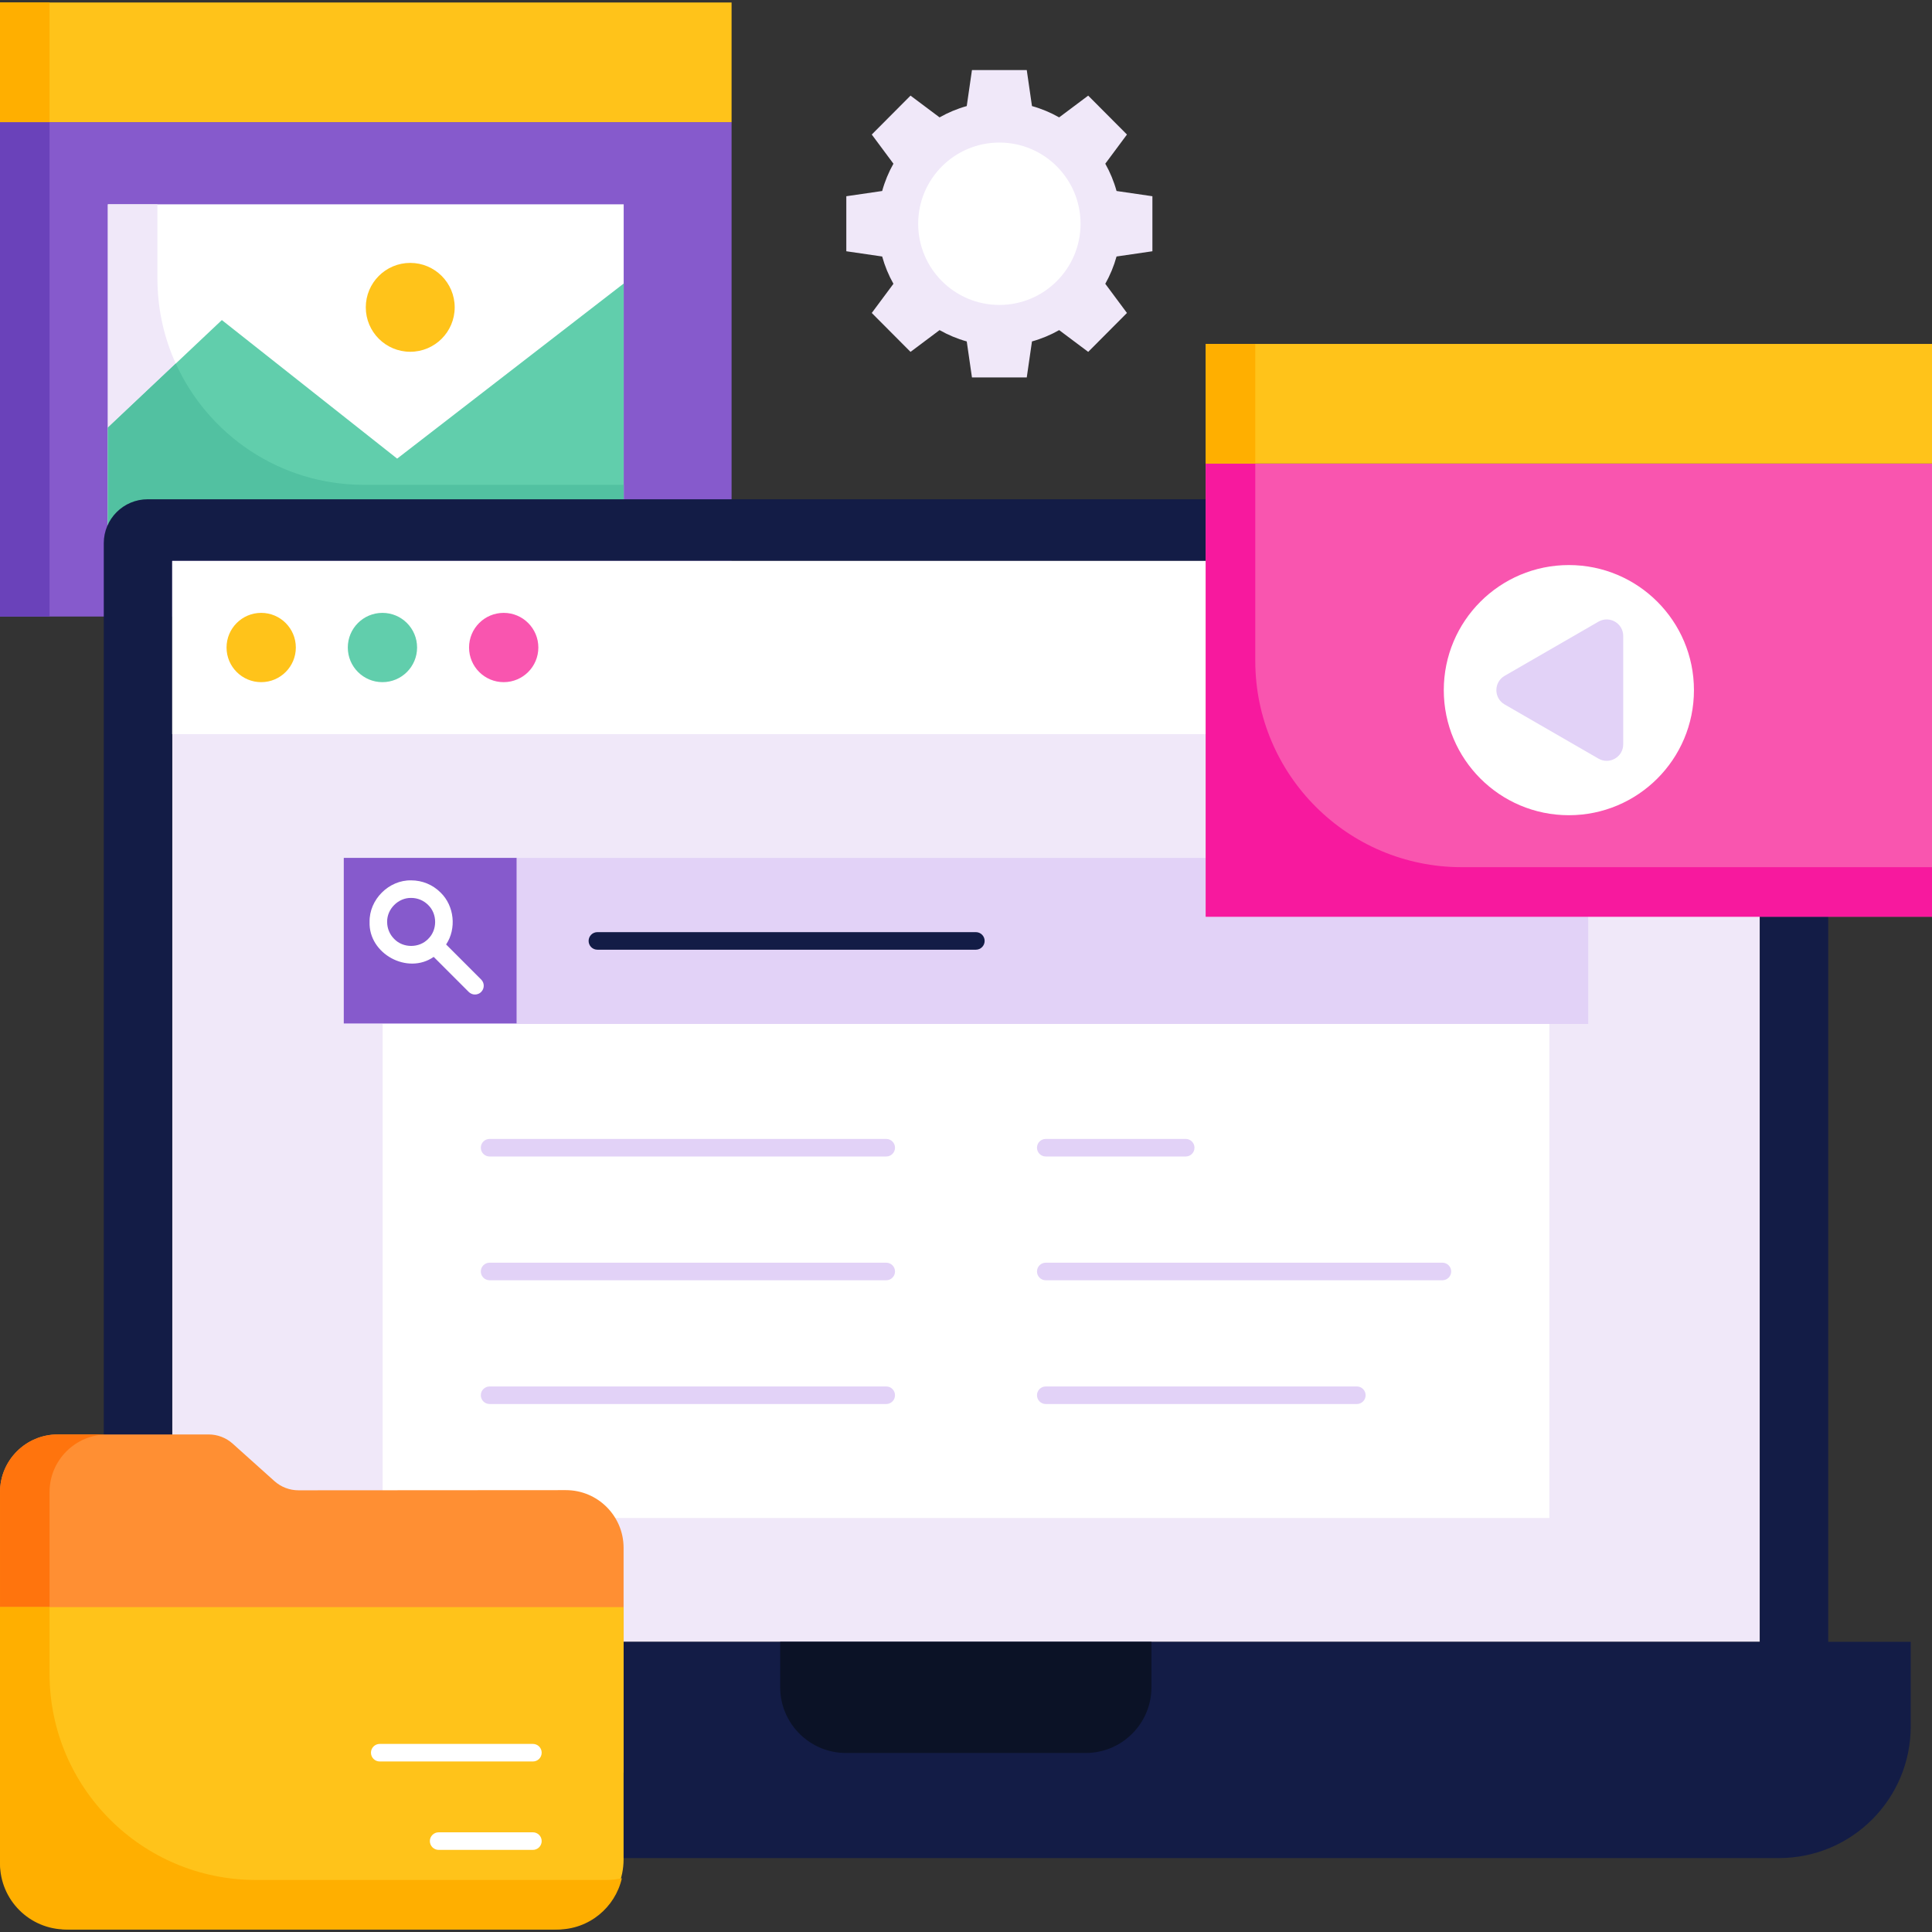 <svg id="Layer_1" enable-background="new 0 0 468 468" height="512" viewBox="0 0 468 468" width="512" xmlns="http://www.w3.org/2000/svg"><rect x="0" y="0" width="468" height="468" fill="#333333" stroke="none"/><g><g><g><g><g><path d="m279.154 60.865v-13.33l-8.685-1.269c-.645-2.333-1.567-4.549-2.729-6.612l5.249-7.065-9.387-9.426-7.036 5.271c-2.054-1.167-4.261-2.092-6.584-2.74l-1.263-8.721h-13.275l-1.263 8.721c-2.323.648-4.53 1.573-6.584 2.74l-7.036-5.271-9.387 9.426 5.249 7.065c-1.162 2.063-2.084 4.279-2.729 6.612l-8.685 1.269v13.33l8.685 1.269c.645 2.333 1.567 4.549 2.729 6.612l-5.249 7.065 9.387 9.426 7.036-5.271c2.054 1.167 4.261 2.092 6.584 2.74l1.263 8.721h13.275l1.263-8.721c2.323-.648 4.53-1.573 6.584-2.74l7.036 5.271 9.387-9.426-5.249-7.065c1.162-2.063 2.084-4.279 2.729-6.612z" fill="#f0e8f9"/></g></g></g><g><g><g><g><circle cx="242.082" cy="54.2" fill="#fff" r="19.667"/></g></g></g></g></g><g><g><g><g><g><path d="m0 29.586h177.213v119.765h-177.213z" fill="#865acc"/></g></g></g></g><g><g><g><g><path d="m0 29.586h12v119.765h-12z" fill="#6a42ba"/></g></g></g></g><g><g><g><g><g><path d="m26.133 49.494h124.947v79.947h-124.947z" fill="#fff"/></g></g></g></g><g><g><g><g><path d="m38.133 67.442v-17.948h-12v79.947h124.947v-12h-62.947c-27.614.001-50-22.385-50-49.999z" fill="#f0e8f9"/></g></g></g></g><g><g><g><path d="m151.08 129.442v-60.761l-54.875 42.414-42.463-33.564-27.609 26.056v25.855z" fill="#61ceac"/></g></g></g><g><g><g><path d="m88.133 117.442c-20.26 0-37.693-12.057-45.548-29.381l-16.452 15.526v25.855h124.947v-12z" fill="#52c1a1"/></g></g></g><g><g><g><ellipse cx="99.375" cy="74.448" fill="#ffc31a" rx="10.768" ry="10.764"/></g></g></g></g><g><g><g><path d="m0 .605h177.213v28.981h-177.213z" fill="#ffc31a"/></g></g></g><g><g><g><g><path d="m0 .605h12v28.981h-12z" fill="#ffaf00"/></g></g></g></g></g><g><g><g><g><g><path d="m41.712 135.871h384.576v261.845h-384.576z" fill="#f0e8f9"/></g></g></g><path d="m442.862 397.717v-266.14c0-5.874-4.762-10.636-10.636-10.636h-396.452c-5.874 0-10.636 4.762-10.636 10.636v266.14h-19.987v20.465c0 17.623 14.286 31.909 31.909 31.909h393.88c17.623 0 31.909-14.286 31.909-31.909v-20.465zm-401.15-261.846h384.576v261.845h-384.576z" fill="#131c46"/><g><g><g><path d="m262.973 424.637h-58.032c-8.811 0-15.955-7.143-15.955-15.955v-10.966h89.941v10.966c0 8.812-7.143 15.955-15.954 15.955z" fill="#0b1226"/></g></g></g></g><g><g><g><g><g><path d="m92.691 224.186h282.619v143.52h-282.619z" fill="#fff"/></g></g></g><g><g><g><g><path d="m214.677 280.145h-96.079c-1.175 0-2.127-.952-2.127-2.127s.952-2.127 2.127-2.127h96.079c1.175 0 2.127.953 2.127 2.127s-.952 2.127-2.127 2.127z" fill="#e2d2f7"/></g></g></g><g><g><g><path d="m287.221 280.145h-33.898c-1.175 0-2.127-.952-2.127-2.127s.952-2.127 2.127-2.127h33.898c1.175 0 2.127.953 2.127 2.127s-.952 2.127-2.127 2.127z" fill="#e2d2f7"/></g></g></g><g><g><g><path d="m214.677 310.125h-96.079c-1.175 0-2.127-.952-2.127-2.127s.952-2.127 2.127-2.127h96.079c1.175 0 2.127.952 2.127 2.127s-.952 2.127-2.127 2.127z" fill="#e2d2f7"/></g></g></g><g><g><g><path d="m349.402 310.125h-96.079c-1.175 0-2.127-.952-2.127-2.127s.952-2.127 2.127-2.127h96.079c1.175 0 2.127.952 2.127 2.127.001 1.175-.952 2.127-2.127 2.127z" fill="#e2d2f7"/></g></g></g><g><g><g><path d="m214.677 340.105h-96.079c-1.175 0-2.127-.952-2.127-2.127s.952-2.127 2.127-2.127h96.079c1.175 0 2.127.952 2.127 2.127s-.952 2.127-2.127 2.127z" fill="#e2d2f7"/></g></g></g><g><g><g><path d="m328.676 340.105h-75.353c-1.175 0-2.127-.952-2.127-2.127s.952-2.127 2.127-2.127h75.353c1.175 0 2.127.952 2.127 2.127s-.952 2.127-2.127 2.127z" fill="#e2d2f7"/></g></g></g></g><g><g><g><path d="m83.279 207.812h301.442v40.226h-301.442z" fill="#e2d2f7"/></g></g></g><g><g><g><path d="m236.388 230.052h-91.678c-1.175 0-2.127-.952-2.127-2.127s.952-2.127 2.127-2.127h91.678c1.175 0 2.127.952 2.127 2.127s-.952 2.127-2.127 2.127z" fill="#131c46"/></g></g></g><g><g><g><path d="m83.279 207.812h41.855v40.09h-41.855z" fill="#865acc"/></g></g></g><path d="m116.556 237.277-8.492-8.492c2.564-3.828 1.992-9.365-1.342-12.58 0-.001 0 0 0-.001-1.903-1.902-4.433-2.95-7.123-2.95-5.416-.112-10.185 4.66-10.073 10.074-.27 7.722 9.203 12.873 15.53 8.465l8.492 8.492c.831.831 2.177.831 3.008 0 .831-.83.831-2.177 0-3.008zm-21.071-9.834c-1.099-1.099-1.705-2.56-1.705-4.114-.065-3.128 2.691-5.884 5.819-5.82 1.555 0 3.016.606 4.115 1.705v.001c2.258 2.166 2.257 6.063 0 8.23-2.165 2.256-6.063 2.257-8.229-.002z" fill="#fff"/></g><g><g><g><path d="m41.712 135.871h384.576v41.96h-384.576z" fill="#fff"/></g></g></g><g><g><g><g><circle cx="63.27" cy="156.851" fill="#ffc31a" r="8.392"/></g></g></g><g><g><g><circle cx="92.642" cy="156.851" fill="#61ceac" r="8.392"/></g></g></g><g><g><g><circle cx="122.014" cy="156.851" fill="#f955af" r="8.392"/></g></g></g></g></g></g><g><g><g><g><g><path d="m292.073 112.291h175.927v109.771h-175.927z" fill="#f955af"/></g></g></g><g><g><g><g><path d="m304.073 112.291h-12v109.771h175.927v-12h-113.927c-27.614 0-50-22.386-50-50z" fill="#f7199e"/></g></g></g></g><g><g><g><g><circle cx="380.036" cy="167.176" fill="#fff" r="30.299"/></g></g></g><g><g><g><path d="m364.473 170.64 22.728 13.122c2.667 1.54 6-.385 6-3.464v-26.244c0-3.079-3.333-5.004-6-3.464l-22.728 13.122c-2.666 1.54-2.666 5.389 0 6.928z" fill="#e2d2f7"/></g></g></g></g></g><g><g><g><path d="m292.073 83.31h175.927v28.981h-175.927z" fill="#ffc31a"/></g></g></g><g><g><g><g><path d="m292.073 83.31h12v28.981h-12z" fill="#ffaf00"/></g></g></g></g></g><g><g><g><g><path d="m66.471 358.774-10.104-9.066c-1.603-1.438-3.68-2.233-5.833-2.233h-36.558c-7.719-.001-13.976 6.257-13.976 13.975v67.935h151.054v-54.445c0-7.722-6.263-13.981-13.985-13.976l-64.76.042c-2.154.002-4.234-.793-5.838-2.232z" fill="#ff8f33"/></g></g></g><g><g><g><path d="m25.976 347.474h-12c-7.719 0-13.976 6.258-13.976 13.976v67.935h12v-67.935c0-7.718 6.257-13.976 13.976-13.976z" fill="#ff740d"/></g></g></g><g><g><g><path d="m134.036 467.395h-117.018c-9.399 0-17.018-7.619-17.018-17.018v-61.078h151.054v61.078c.001 9.399-7.619 17.018-17.018 17.018z" fill="#ffc31a"/></g></g></g><g><g><g><g><path d="m62 455.395c-27.614 0-50-22.386-50-50v-16.096h-12v62.096c0 8.837 7.163 16 16 16h119.054c7.603 0 13.954-5.308 15.583-12.417-1.153.264-2.349.417-3.583.417z" fill="#ffaf00"/></g></g></g></g><g><g><g><path d="m129.087 448.108h-22.832c-1.175 0-2.127-.952-2.127-2.127s.952-2.127 2.127-2.127h22.832c1.175 0 2.127.952 2.127 2.127s-.952 2.127-2.127 2.127z" fill="#fff"/></g></g></g><g><g><g><path d="m129.087 426.694h-37.101c-1.175 0-2.127-.953-2.127-2.127s.952-2.127 2.127-2.127h37.102c1.175 0 2.127.952 2.127 2.127s-.953 2.127-2.128 2.127z" fill="#fff"/></g></g></g></g></g></svg>